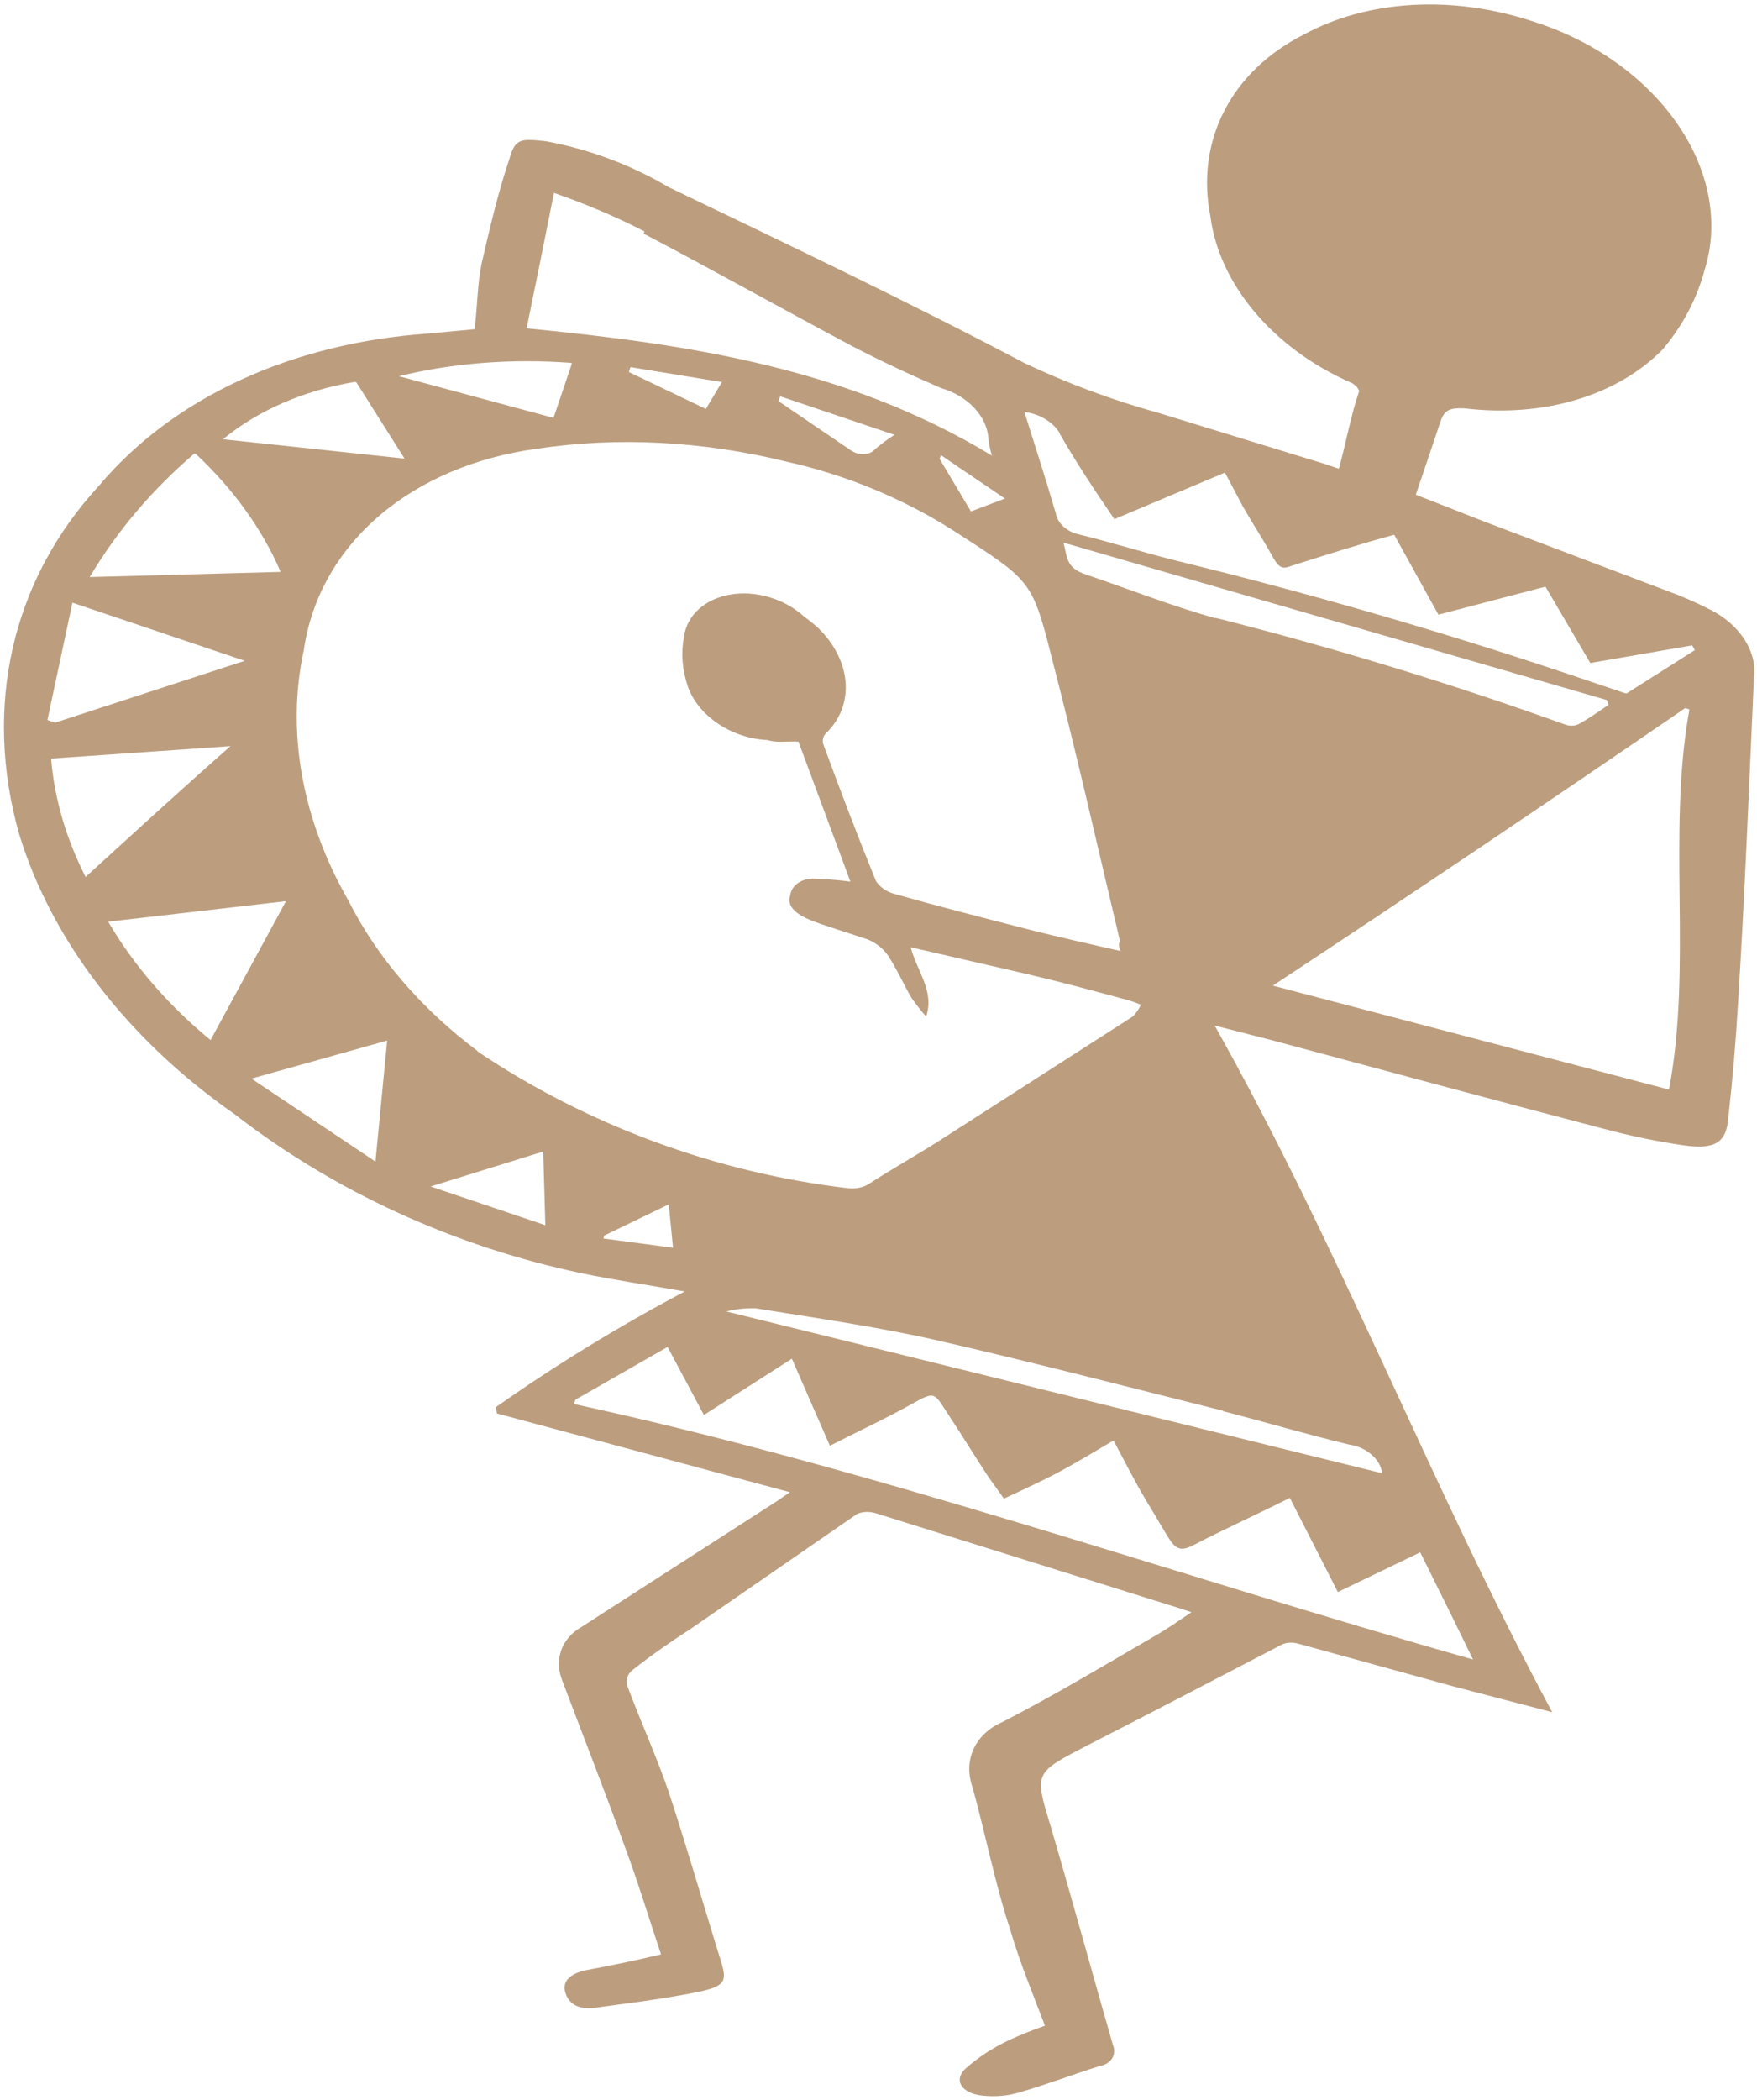 <svg width="318" height="380" viewBox="0 0 318 380" fill="none" xmlns="http://www.w3.org/2000/svg">
<path d="M219.846 185.548L230.171 188.197C250.201 193.59 270.232 198.983 290.309 204.24C295.098 205.527 299.945 206.528 304.808 207.235C310.582 208.046 312.452 206.553 312.798 202.345C313.607 195.032 314.164 188.469 314.572 181.476C315.804 161.636 316.566 142.321 317.442 122.666C317.769 120.363 317.169 117.921 315.731 115.691C314.292 113.461 312.089 111.557 309.437 110.255C306.914 108.96 304.296 107.823 301.61 106.855L268.657 94.371L256.253 89.503C257.792 84.94 259.263 80.581 260.734 76.222C261.4 74.247 262.243 73.773 265.035 73.88C272.069 74.728 278.993 74.203 285.232 72.351C291.472 70.499 296.849 67.372 300.917 63.229C304.59 58.899 307.187 53.945 308.586 48.596C309.87 44.417 310.081 39.941 309.209 35.426C308.336 30.911 306.396 26.447 303.501 22.29C300.606 18.133 296.812 14.365 292.339 11.205C287.866 8.044 282.802 5.553 277.439 3.874C270.278 1.504 262.788 0.485 255.579 0.9C248.37 1.315 241.646 3.153 235.956 6.263C229.533 9.506 224.573 14.26 221.598 20.024C218.623 25.789 217.743 32.351 219.05 39.02C219.808 45.078 222.582 51.103 227.066 56.431C231.551 61.758 237.572 66.183 244.466 69.216C245.167 69.452 246.099 70.45 245.961 70.858C244.444 75.353 243.628 80.085 242.328 84.805L239.701 83.918L209.737 74.718C201.368 72.408 193.199 69.372 185.38 65.666C164.267 54.521 142.656 44.271 121.003 33.855C114.245 29.856 106.701 27.025 98.924 25.57C94.224 25.046 93.256 25.023 92.213 28.692C90.122 34.89 88.644 41.294 87.165 47.699C86.385 51.456 86.444 55.041 85.895 59.559L77.634 60.337C52.787 62.037 31.305 71.949 17.902 87.9C10.114 96.344 4.811 106.301 2.327 117.147C-0.157 127.992 0.23 139.492 3.466 150.923C9.347 170.16 23.137 188.092 42.382 201.529C60.483 215.576 82.404 225.607 105.504 230.413C111.338 231.623 117.2 232.463 123.915 233.667C111.92 240.019 100.507 247.01 89.733 254.602L89.937 255.733L142.973 269.986C141.596 270.887 140.795 271.527 139.818 272.108L105.177 294.405C103.403 295.425 102.134 296.915 101.539 298.678C100.945 300.441 101.051 302.394 101.845 304.281C105.554 314.104 109.438 323.987 113.013 333.917C115.428 340.346 117.402 346.929 119.638 353.6C114.759 354.761 110.147 355.709 105.78 356.511C103.218 357.164 101.395 358.521 102.503 361.019C103.611 363.517 106.228 363.565 108.721 363.117C113.526 362.462 118.309 361.876 122.985 361.026C132.623 359.347 131.77 358.984 129.668 352.206C126.789 342.814 124.044 333.315 120.902 323.835C118.726 317.563 115.868 311.288 113.517 304.957C113.386 304.43 113.403 303.903 113.566 303.418C113.73 302.934 114.036 302.505 114.46 302.165C117.775 299.566 121.487 296.95 124.839 294.819C134.928 287.855 145.016 280.892 155.104 273.928C155.585 273.708 156.134 273.58 156.714 273.554C157.294 273.527 157.893 273.603 158.473 273.775L213.796 291.076L215.636 291.697C213.236 293.315 211.192 294.749 209.018 295.988C199.922 301.263 190.867 306.705 181.425 311.56C179.02 312.603 177.2 314.301 176.225 316.41C175.25 318.52 175.171 320.934 175.998 323.308C178.342 331.685 179.976 340.429 182.864 349.217C184.583 355.107 187.007 360.932 189.127 366.502C186.835 367.296 184.612 368.192 182.466 369.186C179.62 370.55 177.053 372.232 174.826 374.194C172.441 376.348 174.056 378.789 177.835 379.154C180.148 379.397 182.417 379.202 184.465 378.584C189.436 377.151 194.148 375.327 199.054 373.797C200.04 373.624 200.842 373.125 201.285 372.408C201.728 371.69 201.776 370.813 201.419 369.967C197.648 356.86 194.075 343.745 190.215 330.608C187.212 320.719 187.078 320.826 196.654 315.864C208.445 309.829 220.282 303.657 232.118 297.486C232.94 297.161 233.928 297.116 234.892 297.36L263.007 305.101L280.936 309.785C258.611 268.115 242.691 226.255 219.846 185.548ZM221.373 255.323C229.001 257.29 236.624 259.559 244.298 261.389C245.774 261.607 247.184 262.252 248.264 263.203C249.344 264.154 250.019 265.346 250.164 266.555L131.475 237.28C133.137 236.85 134.916 236.656 136.741 236.705C147.562 238.46 158.365 239.981 169.066 242.378C186.543 246.378 203.946 250.885 221.396 255.255L221.373 255.323ZM305.066 128.124L305.766 128.361C301.703 150.81 306.332 174.675 302.071 197.133L230.378 178.329C255.477 161.764 280.38 145.006 305.089 128.056L305.066 128.124ZM219.939 111.842C212.007 109.621 204.263 106.553 196.468 103.923C192.79 102.682 193.194 100.618 192.459 98.171L290.831 126.659L291.126 127.517C289.349 128.738 287.548 130.027 285.641 131.053C285.279 131.216 284.86 131.299 284.42 131.296C283.981 131.292 283.532 131.203 283.112 131.034C262.378 123.582 241.286 117.149 219.962 111.774L219.939 111.842ZM191.732 78.353C194.736 83.615 198.031 88.596 201.694 93.928L221.704 85.507L224.981 91.696C226.697 94.703 228.635 97.632 230.264 100.61C231.894 103.587 232.589 102.683 234.643 102.087C240.323 100.286 246.224 98.409 252.342 96.756L260.34 111.213L279.708 106.141L287.825 119.955L306.263 116.77L306.757 117.619L294.345 125.493C290.755 124.282 287.427 123.159 284.187 122.066C260.765 114.21 237.032 107.342 213.092 101.491C206.975 99.958 200.974 98.085 195.209 96.671C194.183 96.445 193.225 95.956 192.484 95.281C191.742 94.606 191.257 93.781 191.104 92.934C189.343 86.878 187.384 80.831 185.407 74.55C186.696 74.685 187.969 75.105 189.088 75.763C190.207 76.421 191.129 77.294 191.755 78.285L191.732 78.353ZM181.881 90.202L175.732 92.527L170.061 83.027L170.29 82.346L181.881 90.202ZM116.504 42.274C129.103 48.877 141.237 55.702 154.053 62.53C159.359 65.306 164.845 67.84 170.376 70.237C172.714 70.907 174.826 72.176 176.371 73.84C177.916 75.504 178.804 77.465 178.891 79.407C179.015 80.414 179.228 81.424 179.529 82.429C153.204 66.492 124.489 62.264 95.313 59.4C96.97 51.31 98.603 43.289 100.264 34.898C106.109 36.946 111.488 39.216 116.642 41.865L116.504 42.274ZM161.873 78.671C160.633 79.479 159.46 80.349 158.359 81.279C158.129 81.556 157.82 81.779 157.453 81.934C157.086 82.089 156.67 82.171 156.234 82.174C155.798 82.178 155.351 82.104 154.924 81.957C154.497 81.809 154.1 81.592 153.761 81.32L140.906 72.583L141.205 71.698L161.873 78.671ZM130.66 69.126L127.752 73.986L113.812 67.31L114.111 66.425L130.66 69.126ZM103.516 65.733L100.184 75.608L72.198 68.062C81.993 65.677 92.516 64.857 103.254 65.644L103.516 65.733ZM64.504 69.183L73.216 82.971L40.354 79.468C46.757 74.216 54.988 70.642 64.242 69.094L64.504 69.183ZM35.453 82.139C42.242 88.482 47.474 95.761 50.789 103.472L16.235 104.406C21.15 96.124 27.527 88.605 35.191 82.05L35.453 82.139ZM9.982 130.743L8.581 130.271L13.11 109.041L44.287 119.56L9.982 130.743ZM15.605 158.888C11.994 151.845 9.843 144.519 9.25 137.248L41.711 135.001C32.977 142.674 24.215 150.718 15.342 158.8L15.605 158.888ZM38.108 188.177C30.46 181.888 24.169 174.612 19.584 166.755L51.758 163.046L38.108 188.177ZM45.51 195.15L70.073 188.266L67.954 210.158L45.51 195.15ZM77.944 214.666L98.319 208.341L98.699 221.669L77.944 214.666ZM109.203 224.075L109.387 223.531L121.04 217.904L121.807 225.749L109.203 224.075ZM86.415 190.139C76.245 182.515 68.222 173.18 63.089 163C54.629 148.235 51.79 132.341 54.985 117.632C56.33 108.275 61.042 99.855 68.555 93.386C76.067 86.917 86.061 82.675 97.332 81.17C111.755 79.004 127.136 79.799 142.201 83.489C153.011 85.882 163.397 90.163 172.602 96.022C186.378 104.919 186.774 104.901 190.168 118.259C194.671 135.558 198.58 152.883 202.687 170.199C202.526 170.676 202.365 171.153 202.836 172.07C197.31 170.813 192.047 169.644 186.742 168.309C178.391 166.174 170.039 164.039 161.757 161.699C161.083 161.504 160.447 161.198 159.891 160.801C159.334 160.404 158.872 159.925 158.534 159.398C155.177 151.134 152.018 142.862 148.969 134.551C148.882 134.166 148.899 133.783 149.018 133.429C149.137 133.076 149.356 132.761 149.658 132.507C152.144 130.023 153.337 126.758 153.029 123.284C152.721 119.81 150.931 116.348 147.974 113.505C147.194 112.817 146.373 112.16 145.516 111.538C143.785 109.965 141.619 108.759 139.264 108.057C136.909 107.355 134.46 107.186 132.196 107.569C129.932 107.951 127.944 108.87 126.458 110.221C124.973 111.571 124.049 113.299 123.793 115.208C123.232 118.1 123.465 121.154 124.478 124.163C125.369 126.757 127.303 129.149 129.945 130.928C132.588 132.706 135.772 133.757 138.946 133.9C140.523 134.432 142.398 134.078 144.508 134.183L153.912 159.508C151.915 159.237 149.919 159.071 147.935 159.008C146.701 158.86 145.513 159.089 144.603 159.651C143.692 160.213 143.124 161.067 143.007 162.049C142.295 164.16 144.54 165.6 146.684 166.475C148.827 167.35 153.602 168.81 157.105 169.992C158.613 170.639 159.885 171.657 160.716 172.879C162.331 175.32 163.48 177.984 164.962 180.532C165.775 181.696 166.662 182.831 167.619 183.932C169.182 179.301 165.976 175.792 164.829 171.384L186.099 176.285C191.888 177.631 197.608 179.182 203.328 180.733C204.408 180.987 205.467 181.344 206.48 181.796C206.126 182.587 205.619 183.311 204.975 183.944L169.491 206.715C165.406 209.281 161.326 211.546 157.195 214.248C156.184 214.855 154.888 215.116 153.532 214.985C129.615 212.189 106.196 203.546 86.392 190.207L86.415 190.139ZM103.911 253.924L104.141 253.243L120.823 243.699L127.4 256.008L143.32 245.828L150.2 261.577C155.386 258.927 160.236 256.694 164.805 254.14C169.374 251.585 168.973 251.905 171.622 255.909C174.27 259.912 176.397 263.437 178.852 267.148L181.699 271.143C185.287 269.471 188.631 267.944 191.846 266.222C195.06 264.5 198.013 262.689 201.54 260.617C203.576 264.414 205.371 268.055 207.563 271.677C209.755 275.299 210.226 276.217 211.624 278.433C213.022 280.65 214.147 280.498 216.03 279.541C221.705 276.6 227.683 273.914 233.445 271.003L242.132 288.044L257.042 280.862C260.356 287.518 263.435 293.715 266.597 300.244C212.192 284.845 159.046 266.003 104.151 254.081L103.911 253.924Z" fill="#7B3F00" fill-opacity="0.5"/>
</svg>
